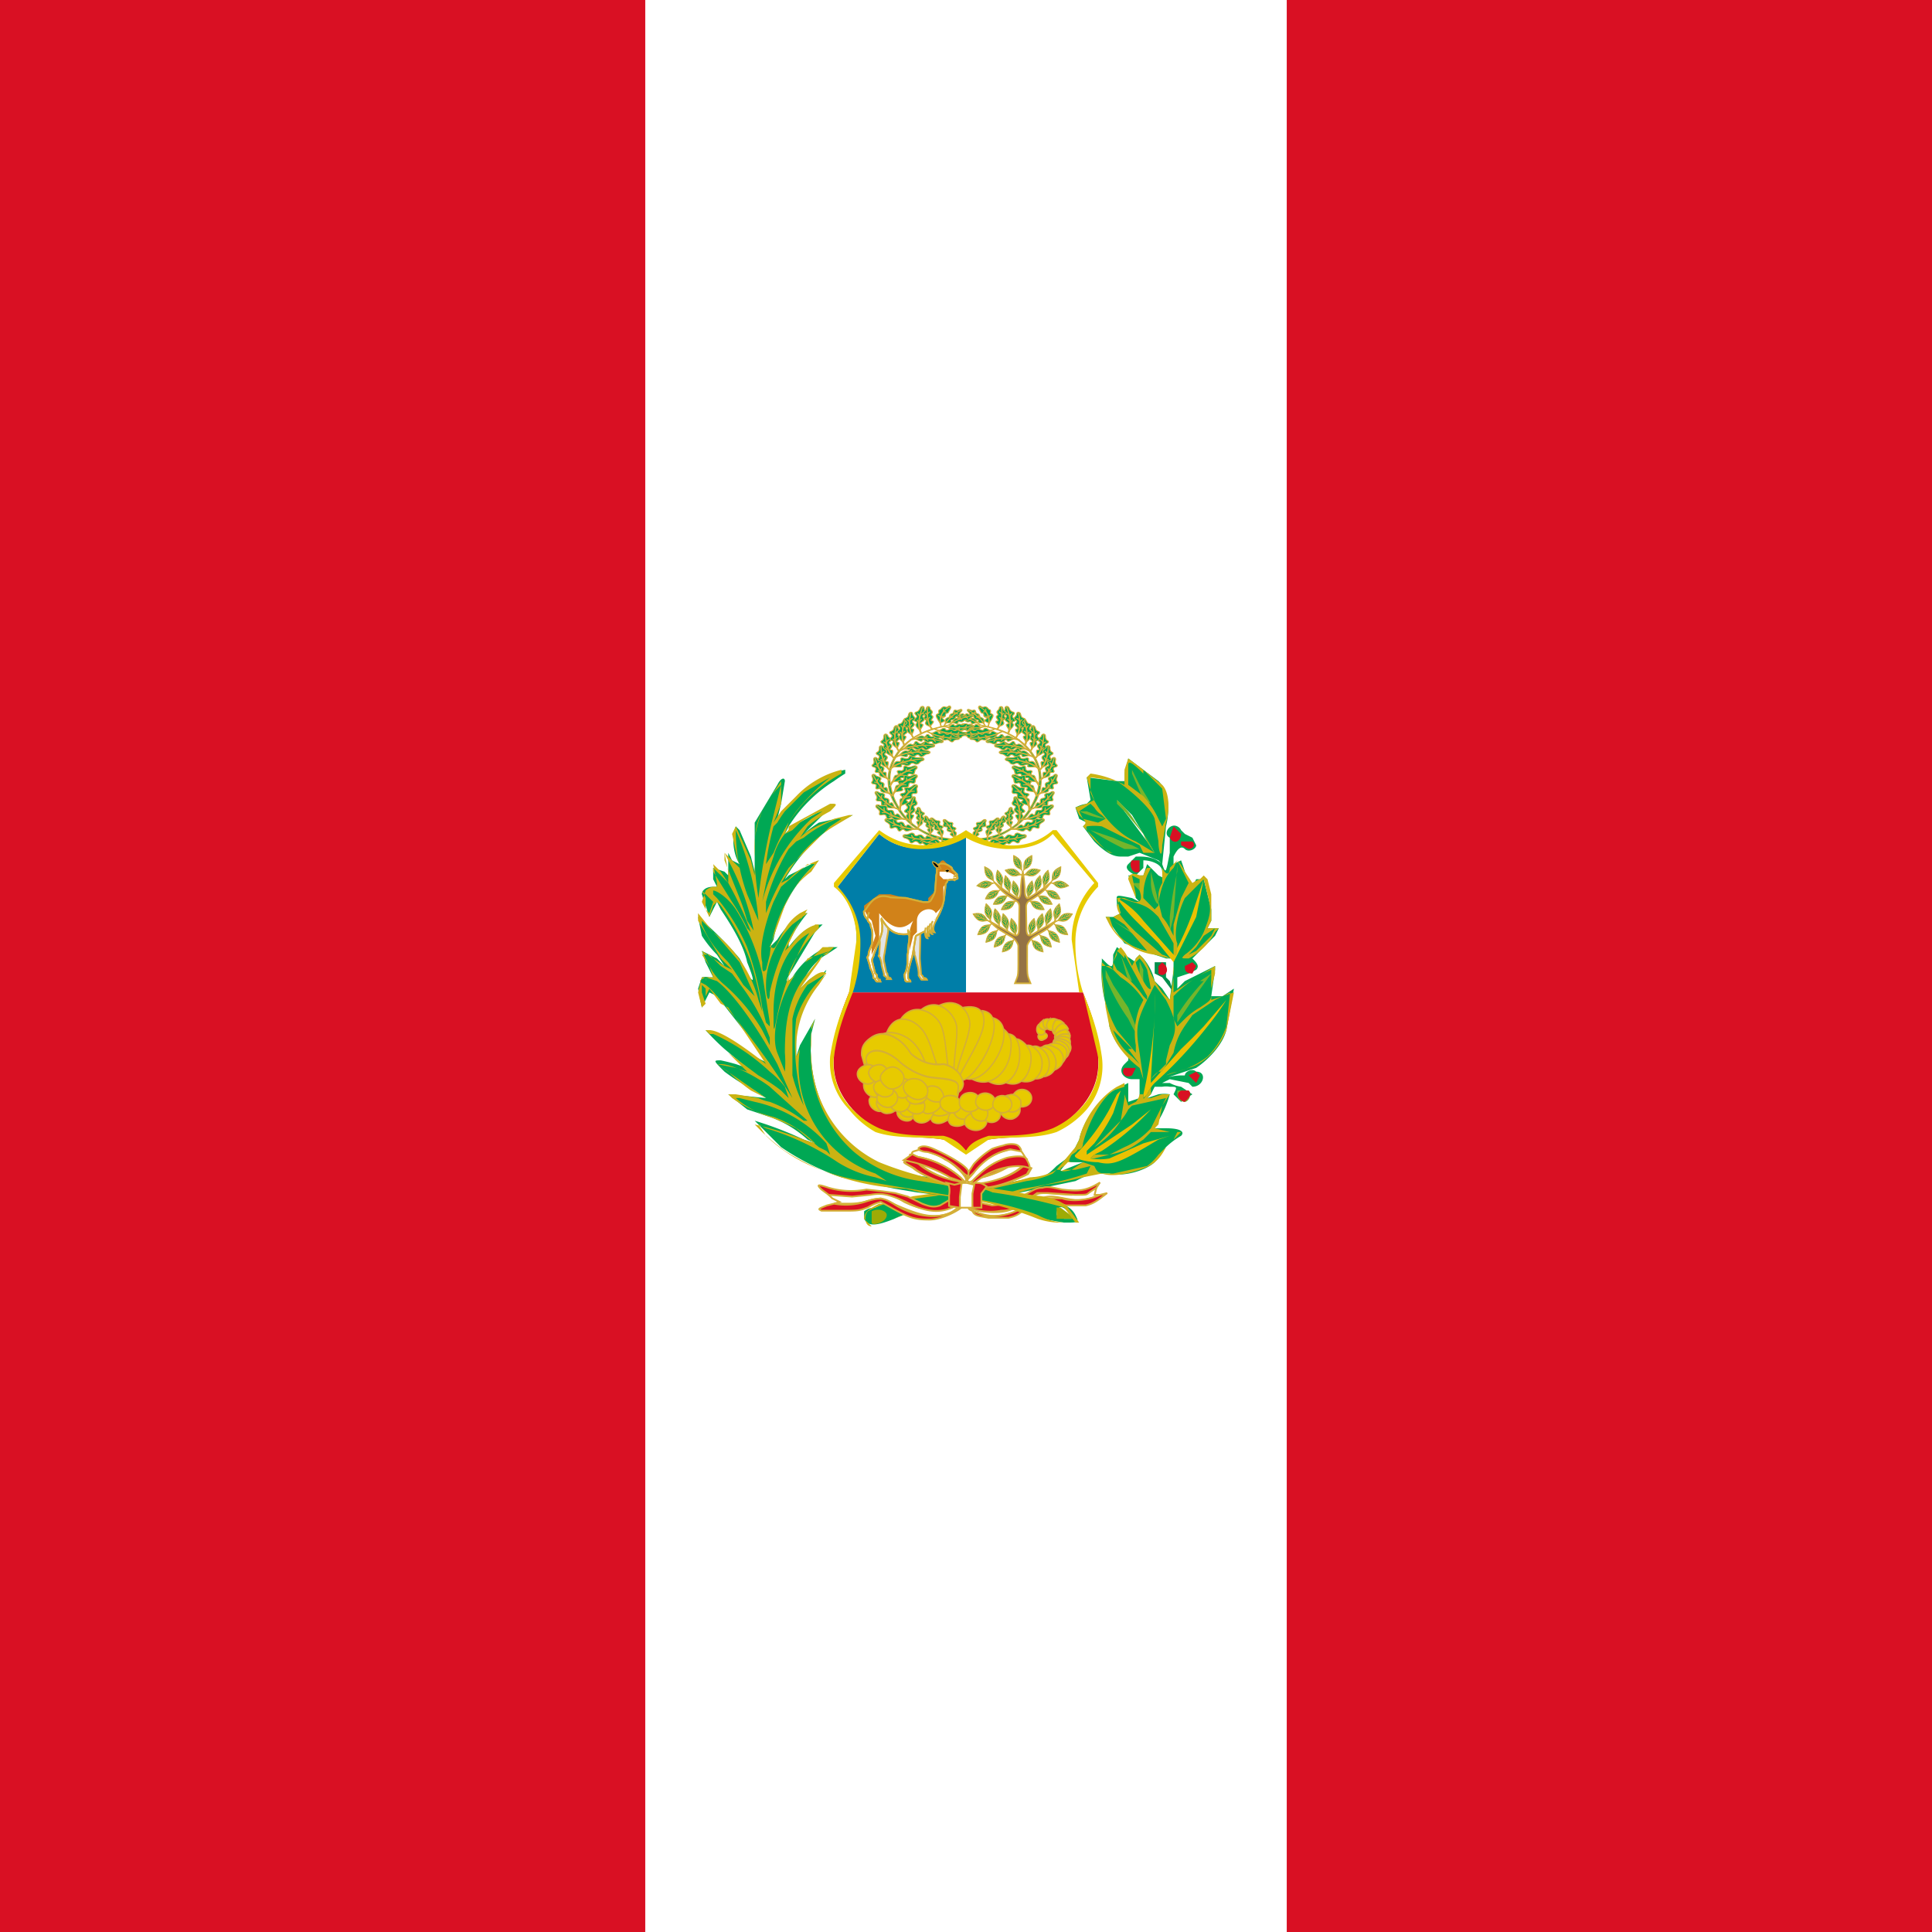 <svg xmlns="http://www.w3.org/2000/svg" xmlns:xlink="http://www.w3.org/1999/xlink" viewBox="0 0 512 512">
    <path fill="#d91023" d="M0 0h512v512H0z"/>
    <path fill="#fff" d="M171 0h170v512H171z"/>
    <g fill="#00a854" stroke="#d4af37" stroke-width="2" transform="translate(196 187) scale(.142)">
        <g id="g" stroke-width="4" transform="matrix(.447 -.207 .258 .358 89 -67)">
            <path d="M480 567c31 33 63 68 79 111 25 70 19 152-22 214a328 328 0 0 1-142 117 225 225 0 0 1-165 3c-20-7-39-18-58-28-8-2-14 8-7 13 63 41 131 42 202 28a273 273 0 0 0 99-50 247 247 0 0 0 55-366 488 488 0 0 0-45-47l4 5z"/>
            <path d="M171 983c-9-1-13 12-6 14 5-1 11-12 6-14zm304-431c-5-5-14-3-18-7-4-5 3-6 0-10-3-3-8-2-12-6-4-5-1-9-4-12-4-4-4 0-9-4s-1-13-6-19c-4-5-3-12 3-11l10 6c5 1 8-3 11 1 4 3 0 9 4 14s6 1 9 5c2 5 0 7 2 12s8 3 11 11c2 7-1 20-1 20z"/>
            <path d="M478 565c-5-26-27-57-52-80 15 12 44 41 54 80h-2z"/>
            <path d="M460 524c-4-3-7-2-10-3l9 1 1 2zm-15-19c-4-1-7 0-11 1 3-1 6-3 10-2l1 1zm4 4c-2-6-2-10-2-14l1 12 1 2zm14 18l-3-14 1 13 2 1zm92 155c-8-3-17 0-24-2-7-3 1-9-4-11-6-2-10 6-18 3-8-2-6-10-12-11-7-1-7 7-14 5-8-2-8-12-16-16-9-3-9-11-2-13 6-1 11 2 18 0s7-9 13-7c7 1 5 10 12 13s11-5 17-2c5 3 0 10 4 14 5 4 8-2 14 4 7 7 12 23 12 23z"/>
            <path d="M564 692c-23-26-59-42-102-50 25 3 76 15 105 50h-4z"/>
            <path d="M524 662c-6-1-11 1-15 2 4-2 8-4 13-4l2 1zm-28-11c-6 1-10 4-14 6l12-7 2 1zm8 1c-6-5-7-9-10-14 2 5 3 9 7 13l3 1zm25 11c-5-5-7-9-9-14a35 35 0 0 0 6 13l3 1zm26 223c7-6 9-15 14-20 6-4 7 6 11 2 4-3 1-12 7-17s11 0 16-4c4-5-3-10 3-15s14 0 21-5 14-2 12 6c-2 6-7 8-10 16s3 11-1 15c-5 5-11-2-17 3s-2 12-7 15-8-5-14-3c-5 1-2 8-11 10a68 68 0 0 1-24-3z"/>
            <path d="M543 887c32-5 64-27 94-60-16 20-53 58-96 63l2-3z"/>
            <path d="M588 871c4-6 4-11 5-15 0 4 0 9-3 14l-2 1zm23-19c3-6 2-11 2-16 1 5 2 9 0 15l-2 1zm-4 6c6-2 10-1 15 0-4-1-8-3-14-2l-2 2zm-23 16c7-2 11-1 16-1-5-1-9-2-14-1l-2 2zm2-84c6-7 7-17 12-22 4-6 7 5 10 0 4-4-1-12 4-18s11-2 15-8c3-5-4-9 0-15 5-6 14-2 20-9 6-6 14-4 13 4-1 6-6 9-7 18-1 8 5 10 1 15-3 5-11 0-16 6-5 5 1 12-4 16s-8-3-14-1c-5 3-1 9-9 12s-25 2-25 2z"/>
            <path d="M575 794c31-11 58-39 82-77-13 22-42 67-83 80l1-3z"/>
            <path d="M616 769c3-6 3-11 3-16 1 4 1 9-1 14l-2 2zm20-23c1-6 0-11-1-16 2 5 3 9 3 14l-2 2zm-3 7c6-3 10-3 15-3-5-1-9-1-14 1l-2 2zm-19 20c5-3 10-3 15-4l-14 1-2 3zm-47-32c-8-5-18-5-24-9-7-5 3-9-2-12-6-3-13 3-20-2-7-4-4-12-10-15s-9 6-16 1-5-15-13-21-6-14 3-14c5 0 10 5 19 5s5-4 11-1 5 12 11 17c7 5 16-5 20 0s-2 10 1 16 9-1 14 8 6 27 6 27z"/>
            <path d="M573 754c-17-34-50-60-94-81 26 11 78 37 98 82l-4-1z"/>
            <path d="M540 711c-7-2-12-2-17-1 5-1 9-2 15-1l2 2zm-26-19c-8-1-12 1-17 3 4-2 8-4 14-5l3 2zm7 3c-4-6-5-11-6-16l3 15 3 1zm24 19c-4-7-5-12-6-17l3 15 3 2zm43 36c4-7 3-17 6-23 4-7 8 3 11-3 3-5-4-11 0-18s11-5 13-11-6-8-2-15c3-7 13-5 18-13 4-7 12-6 12 2 1 5-3 10-3 18 1 8 7 9 5 15-3 6-11 2-15 9-4 6 3 12-1 17s-9-2-14 2c-5 3 1 8-6 13s-24 7-24 7z"/>
            <path d="M578 757c28-18 49-51 64-93-7 25-27 75-65 96v-3z"/>
            <path d="M613 723c2-6 1-11 0-16l2 14-2 2zm15-26c0-7-2-11-4-15 2 4 5 7 5 13l-1 2zm-2 7c5-4 9-5 14-6-4 1-8 1-13 4l-1 2zm-15 24c5-5 10-5 14-7-4 1-8 1-13 4l-1 3zm-54-89c4-9 1-18 4-26 3-7 9 2 11-3 2-6-5-12-3-20s11-6 13-12c1-7-7-8-5-16 3-8 13-7 17-16 4-8 12-9 14 0 1 6-3 11-1 19 1 9 8 9 6 15-2 7-11 4-14 11-3 8 5 13 1 19-3 5-9-1-14 3-4 5 2 9-5 15-7 7-24 11-24 11z"/>
            <path d="M547 647c27-22 45-60 56-106-5 27-19 82-56 110v-4z"/>
            <path d="M580 607c1-7-1-11-2-16l4 14-2 2zm12-29c-1-7-4-11-6-16l7 13-1 3zm-1 8c5-5 9-7 14-9-5 1-9 2-14 6v3zm-13 26c5-5 10-7 14-9l-13 6-1 3z"/>
            <path d="M533 605c5-6-1-18 3-24 3-6 7 3 9-1 3-5 0-11 3-17 4-6 9-2 11-7s-2-5 2-11c3-6 12-4 16-11 4-6 12-5 12 2 0 5-3 7-3 15 0 7 5 9 2 14-2 5-9 2-12 7-4 6 0 8-3 12-4 4-7 2-11 4-5 3-1 12-8 16s-21 1-21 1z"/>
            <path d="M522 611c24-10 49-42 64-78-8 21-28 63-63 81l-1-3z"/>
            <path d="M557 583c2-6 1-10 0-14l2 12-2 2zm14-23c0-6-1-9-3-13l5 11-2 2zm-2 7c5-4 9-4 13-5-4 0-8 0-12 2l-1 3zm-14 20c5-4 9-5 13-6l-12 3-1 2zm-173 425c3-9 1-19 3-27 3-8 9 3 11-3s-5-13-2-21c2-9 10-6 12-13 1-7-7-8-4-17 2-8 12-7 16-16s12-9 13 1c1 6-2 11-1 20s8 9 6 16c-1 7-10 4-13 11-3 8 4 14 1 20s-10-1-14 3c-4 5 2 9-5 16-7 6-23 10-23 10z"/>
            <path d="M375 1016c27-22 41-57 51-106-4 29-15 83-51 110v-4z"/>
            <path d="M404 980c1-8-1-13-2-18 1 5 3 9 3 15l-1 3zm12-31c-1-7-4-12-6-17 3 4 6 8 7 15l-1 2zm-1 8c4-5 9-6 13-8-4 1-8 2-13 5v3zm-13 28c5-5 9-7 14-9-4 1-9 2-13 6l-1 3zm159-153c-7-7-19-10-25-16s7-6 2-11-15-1-22-8c-7-6-1-12-7-16-6-5-12 2-18-5-7-6-1-14-8-22-7-7-2-15 8-12 6 2 10 8 20 11s13-3 19 2-2 11 4 17c6 7 16 3 20 8 4 6-6 9-4 15s10 2 13 11-2 26-2 26z"/>
            <path d="M540 797c-7-4-13-5-19-6 6 0 11 1 18 4l1 2zm-24-25c-8-3-14-3-20-3h18l2 3zm8 5c-3-7-2-12-2-17-1 5-2 9-1 15l3 2zm21 24c-3-7-2-12-2-17-1 5-2 9-1 15l3 2z"/>
            <path d="M562 840c-9-34-36-64-79-96 26 18 74 53 82 98l-3-2z"/>
            <g id="d">
                <path d="M527 891c-3-9-20-13-22-21-3-7 9-5 6-11-2-5-13-4-17-11-3-8 5-13 1-19-3-6-11 0-15-7-3-8 6-15 3-24s4-16 12-11c5 3 6 10 14 15 7 5 13-1 17 5 3 6-7 11-4 19 2 7 13 5 15 12 1 6-9 6-10 13-1 6 8 4 7 14s-7 25-7 25z"/>
                <path d="M520 853c-5-6-13-9-18-11a58 58 0 0 1 18 8v3zm-10-25c0-7 3-12 6-16-3 4-6 8-7 14l1 2zm13 26c0-7-1-9 2-14-3 4-3 6-4 12l1 2z"/>
                <path d="M525 907c7-37-13-79-38-119 16 22 52 74 41 121l-3-2z"/>
                <path d="M505 822c-6-5-11-5-17-7 5 1 11 1 16 4l1 3z"/>
            </g>
            <path d="M494 566c-2-7-12-8-14-14s5-5 4-9c-2-5-6-5-8-11s3-9 1-13c-2-5-5-1-7-7s4-12 2-20c-2-7 2-12 6-9 3 2 3 6 8 10 4 3 8 1 10 5 1 5-4 9-2 15 1 6 5 3 5 9 1 5-2 6-2 11s6 7 6 15c-1 8-9 18-9 18z"/>
            <path d="M492 579c5-26-3-64-17-95 9 17 25 56 18 95h-1z"/>
            <path d="M491 534c-3-4-5-5-8-7l8 5v2zm-6-23c-4-4-7-4-10-5 3 0 6 0 9 2l1 3zm2 5l4-14-5 12 1 2zm6 22c0-6 1-10 3-14-2 4-4 7-4 12l1 2zm17 37c0-7-7-11-7-17-1-6 14-4 14-9-1-4-6-4-6-10s5-8 4-13-4-1-5-7l2-19c0-7 6-13 10-9 2 2 1 6 5 9s8 1 11 5c3 3 2 6 3 12 0 6 4 4 3 9 0 5-4 6-6 11-1 5 6 6 3 14s-31 24-31 24z"/>
            <path d="M499 586c25-22 37-64 18-94a69 69 0 0 1 9 50 92 92 0 0 1-25 44h-2z"/>
            <path d="M522 551a31 31 0 0 0-8-12l9 9-1 3zm4-27c-3-3-6-3-9-4 3 0 6 0 9 2v2zm1 0c2-6 5-9 7-13l-7 11v2zm-4 28c2-6 8-4 13-5-4 0-11-2-13 3v2zm-44 24c-7-5-5-16-10-20s-7 4-11 1-2-9-8-13c-5-4-9 0-13-4-4-3 0-4-5-9-6-4-14-1-21-5-7-5-14-3-12 4 2 4 5 5 8 11 2 6-2 9 2 12 4 4 10 0 15 4s2 6 7 9 7 0 13 2c6 1 4 9 13 11 8 2 22-3 22-3z"/>
            <path d="M493 579c-29-4-64-26-91-53 14 16 48 47 91 55v-2z"/>
            <path d="M447 562c-3-5-4-8-4-12 0 3 0 7 2 11l2 1zm-22-16c-2-5-1-8-1-12l-1 11 2 1zm4 5c-6-2-10-2-15-2h14l1 2zm21 14c-6-2-10-2-15-2h14l1 2zm51 41c-8-4-7-16-13-19-7-3-8 6-13 3-5-2-4-8-11-12-7-3-11 2-16-1s0-5-7-8-16 2-25-2c-8-3-16 0-14 6 2 4 7 5 10 11s-2 9 4 12 11-2 18 1 3 6 9 8 9-1 15-1c7 0 6 9 16 9 11 1 27-7 27-7z"/>
            <path d="M517 606c-34 1-78-14-112-37 18 14 61 40 112 39v-2z"/>
            <path d="M462 597c-5-4-5-7-6-11 0 4 0 7 3 11h3zm-27-11c-3-5-2-9-2-13-1 4-2 7-1 12l2 1zm5 4c-8-1-13 0-19 1 5-1 10-3 17-3l2 2zm26 10c-8-1-13 0-19 1 5-1 10-3 17-3l2 2z"/>
            <path d="M518 630c-9-3-8-15-15-18-7-2-7 6-12 4-6-2-5-8-12-11s-11 3-16 0 0-5-7-8-17 3-25 0c-9-3-17 1-14 7 3 4 8 4 11 10 3 5-1 9 4 12s12-3 19-1c7 3 3 6 9 8 6 1 9-2 15-2 7 0 7 8 17 8s26-9 26-9z"/>
            <path d="M534 629c-34 4-79-9-114-29 19 12 63 35 114 31v-2z"/>
            <path d="M478 624c-4-4-5-7-7-11 1 4 1 7 4 11h3zm-28-10c-3-5-2-9-2-12-1 3-2 7 0 11l2 1zm6 4c-8-1-13 1-18 2l16-4 2 2zm26 8l-18 2c5-1 10-3 16-3l2 1z"/>
            <g id="a">
                <path d="M207 997c7-4 15-3 21-6 5-4-3-7 1-10 5-2 11 3 17 0s3-10 8-13c5-2 8 5 14 2s3-12 10-16c7-5 6-12-1-12-5 0-9 3-16 3-8 0-8-6-14-3-5 2-1 9-7 13-5 4-11-2-15 2s2 8-1 12-7 0-11 6c-5 7-6 22-6 22z"/>
                <path d="M202 1007c15-26 43-46 79-61-21 7-65 27-82 62l3-1z"/>
                <path d="M230 974c6-2 10-1 14 0a31 31 0 0 0-12-2l-2 2zm22-14c6-1 10 1 14 3l-12-5-2 2zm-6 2c4-5 4-9 5-13l-3 12-2 1zm-20 14c4-5 4-9 5-13l-3 12-2 1z"/>
            </g>
            <g id="b">
                <path d="M210 1025c9 3 20 0 27 2 8 3-2 10 4 12s12-6 20-4c9 3 7 12 14 13 7 2 7-8 16-5 8 2 7 14 17 18 9 3 9 12 0 15-6 1-11-3-20 0-9 2-8 9-15 8-7-2-4-12-12-15-8-4-13 5-19 2-6-4 0-11-4-16-5-5-9 3-16-4-7-8-12-27-12-27z"/>
                <path d="M202 1014c24 29 63 47 111 56-28-4-86-17-115-57l4 1z"/>
                <path d="M244 1048c7 0 12-2 17-4-4 3-9 5-15 6l-2-2zm30 12c8-1 12-5 16-8-3 4-7 7-13 9l-3-1zm-8-1c6 5 8 10 10 15-2-5-3-10-7-14l-3-1zm-27-12c5 5 7 10 9 15-1-5-3-10-7-15h-2z"/>
            </g>
            <use width="744" height="1052" transform="translate(44 17)" xlink:href="#a"/>
            <use width="744" height="1052" transform="translate(59 11)" xlink:href="#b"/>
            <g id="e">
                <path d="M354 1034c9 1 18-5 26-5 9 1 1 10 7 10 7 1 10-9 19-9 9 1 9 10 16 9 7 0 6-10 14-10s11 12 21 13 13 9 5 14c-5 3-12 1-20 5s-6 12-13 13c-6 0-7-11-15-12s-11 9-18 8c-6-2-2-11-8-14s-8 5-16 0-18-22-18-22z"/>
                <path d="M342 1026c31 21 74 28 123 23-28 4-87 8-127-22l4-1z"/>
                <path d="M392 1047c7-1 12-5 16-8-4 4-7 7-13 9l-3-1zm33 4c7-4 10-8 14-12l-11 12-3-1zm-8 1c6 3 9 7 13 11-3-4-5-8-10-12l-3 1zm-30-4c6 3 9 7 13 11-3-4-5-8-10-12l-3 1z"/>
            </g>
            <path d="M293 1025c5-5 13-7 17-11s-4-5-1-8 10 0 15-5c5-4 1-8 5-11s8 2 12-2c5-4 1-11 6-16s2-11-5-9c-4 1-7 5-13 6-7 2-9-3-13 0-5 4 1 9-4 13-4 4-10 1-13 5s3 6 2 10c-1 5-7 2-9 8-2 7 1 20 1 20z"/>
            <path d="M292 1030c7-25 26-45 55-66-17 12-50 35-57 68l2-2z"/>
            <path d="M308 1000c5-3 9-3 13-4-4 0-8 0-12 2l-1 2zm16-17c6-2 10-1 14-1l-12-1-2 2zm-5 3c2-5 2-8 2-12v11l-2 1zm-14 16c2-5 1-8 1-12v11l-2 1zm41 15c4-6 12-9 15-14s-6-4-3-8 10-2 14-8c4-5-1-9 3-13 3-4 8 1 12-5 4-5-1-11 3-17 4-7 0-12-7-9-4 2-6 7-13 10-6 3-9-2-13 3-3 4 3 8 0 13-4 6-11 4-13 8-2 5 5 6 4 11 0 4-6 2-7 10-1 7 4 19 4 19z"/>
            <path d="M346 1023c2-27 17-51 43-79-16 15-45 46-45 81l2-2z"/>
            <path d="M356 989c4-4 8-5 12-7-4 1-8 2-12 5v2zm13-21c5-3 9-3 14-4-4 0-8 0-13 2l-1 2zm-4 4c1-5-1-9-1-13l2 11-1 2zm-12 20c1-5 0-9-1-13 1 4 3 7 3 11l-2 2z"/>
            <g id="f">
                <path d="M506 949c8-4 11-13 17-17 7-4 6 7 10 4 6-3 3-12 10-16s11 2 16-2-1-10 6-14 14 3 22-1c7-4 14 1 10 8-3 5-8 7-12 14s1 11-4 15-10-4-17-1c-6 4-4 13-9 15-6 2-7-7-13-6-6 0-3 7-12 8-9 0-24-7-24-7z" transform="translate(9 -8)"/>
                <path d="M494 949c33 0 67-17 102-44-19 17-61 48-105 46l3-2z" transform="translate(9 -8)"/>
                <path d="M541 939c5-4 6-9 8-13-1 4-2 8-6 13h-2zm26-14c3-5 3-10 4-15 0 5 0 9-2 14l-2 1zm-6 5c7-1 11 1 16 2-4-1-8-3-14-3l-2 1zm-24 12c6-1 11 1 15 2l-13-4-2 2z" transform="translate(9 -8)"/>
            </g>
            <path d="M583 716c4-8 1-18 4-25 3-8 8 2 10-4s-5-12-2-20 11-6 12-12c2-7-7-8-4-16 3-7 13-7 17-16 3-8 12-8 13 0 1 6-2 11-1 20 2 8 9 8 7 14-2 7-11 4-14 12-3 7 4 12 1 18-3 5-10-1-14 4-5 4 2 8-5 15-7 6-24 10-24 10z"/>
            <path d="M573 724c27-22 45-60 55-105-4 26-19 81-55 109v-4z"/>
            <path d="M605 685c1-8-1-12-2-17 2 4 4 8 4 14l-2 3zm13-30c-1-7-4-11-6-15 2 3 5 7 7 13l-1 2zm-2 8c5-5 10-7 14-9l-13 6-1 3zm-12 27c5-6 9-7 14-9-5 1-9 2-13 6l-1 2z"/>
            <path d="M572 672c5-8 3-17 7-24 3-6 8 3 10-2 3-5-3-11 0-19 4-7 11-4 13-10 3-6-5-8-2-15 4-7 13-5 18-13 4-8 12-7 13 2 0 5-4 10-4 18 1 8 7 9 5 15-3 6-11 2-15 8-4 7 3 13-1 18-3 5-9-2-13 2-5 3 0 8-7 13s-24 7-24 7z"/>
            <path d="M562 679c28-18 49-51 65-93-8 24-28 74-66 96l1-3z"/>
            <path d="M597 645c2-7 1-11 0-16 1 4 3 9 2 14l-2 2zm15-26c0-7-2-11-4-15 3 3 5 7 6 13l-2 2zm-2 7c5-4 10-5 14-6-4 0-8 1-13 4l-1 2zm-15 24c6-5 10-6 14-7-4 1-8 1-13 4l-1 3zm-28 126c-8-6-18-5-25-9-7-5 4-9-2-12-5-4-12 3-20-2-7-5-3-12-10-15-6-4-9 5-16 1-7-5-4-15-12-21s-7-15 2-14c6 0 10 4 19 5 9 0 5-5 11-1s5 12 12 17c6 5 15-5 20 0 5 4-3 10 1 15 3 6 9 0 14 9 5 8 6 27 6 27z"/>
            <path d="M573 788c-17-33-51-59-94-80 25 10 77 37 97 81l-3-1z"/>
            <path d="M540 746c-7-3-12-2-17-2h15l2 2zm-27-19c-7-1-12 1-17 3 5-2 9-5 15-5l2 2zm8 3c-5-7-5-12-6-17 0 5 0 10 3 15l2 2zm23 18c-4-6-4-11-6-16 1 5 1 9 4 15l2 1zm31 95c5-6 6-16 11-22 4-5 7 5 10 1 4-5-1-12 4-19 5-6 11-2 15-7 3-6-4-9 1-15 4-7 13-3 19-9 6-7 14-4 13 4-1 5-6 9-7 17s5 10 2 15c-4 6-11 0-16 6s0 13-5 17c-4 4-8-4-14-1-5 2 0 8-9 12-8 3-24 1-24 1z"/>
            <path d="M563 848c31-12 59-40 82-78-12 23-42 68-83 81l1-3z"/>
            <path d="M604 822c3-6 3-11 3-16v15l-3 1zm20-22c1-7 0-11-1-16 2 4 3 8 3 14l-2 2zm-3 6c6-3 10-3 15-3-5 0-9-1-14 1l-1 2zm-19 20c5-3 10-3 15-3-5 0-9-1-14 1l-1 2z"/>
            <use width="744" height="1052" transform="rotate(15 310 758)" xlink:href="#c"/>
            <use id="c" width="744" height="1052" transform="rotate(5 93 577)" xlink:href="#d"/>
            <use width="744" height="1052" transform="rotate(-10 275 690)" xlink:href="#e"/>
            <use width="744" height="1052" transform="rotate(10 225 654)" xlink:href="#f"/>
        </g>
        <use width="1" height="1" transform="matrix(-1 0 0 1 840 0)" xlink:href="#g"/>
    </g>
    <g stroke="none" stroke-width="0">
        <path fill="#007ea8" d="M233 221l-11 14a21 21 0 0 1 5 14 43 43 0 0 1-2 14h31v-42c-7 4-16 6-23 0z"/>
        <path fill="#fff" d="M279 221c-7 6-16 4-23 0v42h31l-2-14a21 21 0 0 1 5-14l-11-14z"/>
        <path fill="#d91023" d="M225 263c-2 5-4 10-4 17-1 11 8 17 11 19 6 3 12 2 18 3 3 0 5 2 6 3 1-1 3-3 6-3 6-1 12 0 18-3 3-2 12-8 11-19 0-7-2-12-4-17h-62z"/>
    </g>
    <g stroke="#d4af37" stroke-width="3">
        <g fill="#00a854" stroke-width="6" transform="matrix(.068 0 0 .071 186 262)">
            <g id="j" stroke-width="3">
                <path d="M1075-201s6-21 18-30 25-5 33-9c-5 7-6 21-18 30s-33 9-33 9zm48-37c-8 2-13 0-25 4m18 2c-9 2-14-1-26 3m17 4c-8 3-12-1-23 4m13 3c-8 3-9-2-17 4m9 2c-5 2-7 0-12 5m46-31c-4 8-3 13-10 23m3-17c-5 7-3 14-11 23m2-16c-5 7-3 11-11 20m1-13c-5 7-1 9-9 15m1-9c-3 4-2 7-8 10"/>
                <path d="M1131-244l-24 18-32 24 32-23 24-18m-23-74s17 13 21 28c4 14-4 25-4 34-5-8-17-13-21-28s4-34 4-34zm16 59c1-9 5-13 5-25m-8 15c1-8 7-12 7-24m-10 13c1-8 6-10 5-22m-8 11c1-8 6-8 3-18m-5 8c0-5 3-7 0-13m11 55c-5-7-11-8-17-19m14 10c-5-7-12-8-17-19m14 7c-4-7-9-6-15-17m12 6c-4-7-8-4-11-14m9 4c-3-4-6-4-7-11"/>
                <path d="M1127-249l-8-29-11-39 10 39a5074 5074 0 0 0 8 29"/>
                <g id="h">
                    <path d="M1206-262s17 13 21 28c4 14-4 25-4 34-4-8-17-13-21-28-4-14 4-34 4-34zm16 59c1-9 6-13 6-25m-8 16c1-9 6-13 6-25m-9 14c0-9 5-11 4-23m-7 11c0-8 5-8 2-17m-5 8c1-6 3-7 0-14m11 55c-5-7-11-8-17-19m15 10c-5-7-12-8-18-19m15 7c-5-7-10-6-15-17m12 6c-5-7-9-4-11-14m8 5c-3-5-6-5-6-12"/>
                    <path d="M1225-194l-8-29-10-38 10 38a5155 5155 0 0 0 7 29m-53 57s2-21 13-31c11-11 24-9 32-14-5 8-3 21-14 32-10 10-31 13-31 13zm43-43c-8 4-14 2-25 8m18-1c-8 4-14 1-25 7m17 1c-8 4-12 1-22 7m14 1c-8 4-10 0-17 7m9 0c-5 3-7 2-11 7m42-37c-4 8-2 14-8 24m1-17c-4 8-1 14-7 25m-1-17c-4 8-1 12-8 22m-1-14c-3 8 1 10-6 17m-1-10c-2 5-1 8-6 12"/>
                    <path d="M1220-187l-21 22-28 28 28-28a5074 5074 0 0 0 21-21"/>
                </g>
                <path d="M1057-279s21-5 34 1c14 6 18 19 25 25-9-2-21 5-35-1s-24-25-24-25zm56 24c-6-6-7-11-16-19m7 16c-6-6-6-13-16-21m6 16c-7-5-5-11-15-17m4 13c-6-6-3-10-12-13m3 9c-4-4-4-7-11-8m50 24c-9 0-13 4-25 2m16-5c-9-1-13 4-25 2m15-7c-9-1-11 4-23 1m12-5c-8-1-9 3-18-1m9-4c-6 0-8 2-13-2"/>
                <path d="M1122-251l-28-12-37-15 37 16a5136 5136 0 0 0 27 12m-49-134s15-15 30-17c15-3 25 6 33 7-8 4-14 15-29 18-15 2-34-8-34-8zm60-9c-8-2-12-7-24-9m15 10c-9-2-12-8-24-9m12 11c-8-1-9-7-21-7m10 9c-8-2-8-6-17-5m7 6c-5-1-7-3-13-1m55-5c-7 4-9 10-20 15m11-14c-8 5-9 11-20 16m8-14c-7 4-7 9-18 13m7-11c-7 3-5 8-15 9m5-8c-5 3-5 6-12 5"/>
                <path d="M1142-395l-30 5-39 6 39-6 30-4m-40-61s20 7 28 20c8 12 4 25 7 33-6-5-20-7-28-19-8-13-7-34-7-34zm33 51c-1-9 2-14-2-25m-3 17c-1-9 2-14-2-26m-4 16c-2-8 2-11-3-23m-3 14c-3-8 2-10-4-18m-2 9c-1-5 0-8-4-12m27 48c-7-5-12-5-22-12m17 4c-7-5-14-4-22-12m16 2c-7-5-11-3-20-11m14 2c-7-6-10-2-15-10m9 1c-4-3-7-2-10-9"/>
                <path d="M1141-396l-17-26-22-33 22 34a5080 5080 0 0 0 16 25"/>
                <g id="i">
                    <path d="M1214-402s16 13 20 28c4 14-4 25-4 34-4-8-16-13-20-28s4-34 4-34zm15 59c1-9 6-13 6-25m-8 16c1-9 6-13 6-25m-9 14c0-9 5-11 5-23m-8 11c0-8 5-8 3-17m-6 8c1-6 3-7 0-14m11 55c-5-7-10-8-17-19m15 10c-5-7-12-8-18-19m15 8c-4-8-10-7-15-18m12 6c-4-7-9-4-11-14m8 5c-3-5-6-5-6-12"/>
                    <path d="M1232-334l-8-29-10-39 10 39a5074 5074 0 0 0 7 29m-64 39s8-20 21-27 26-3 34-5c-6 6-8 20-21 27-13 8-34 5-34 5zm53-30c-9 1-14-2-26 1m17 3c-8 2-14-3-25 1m15 5c-8 2-11-2-22 2m13 4c-9 2-10-3-18 2m9 3c-6 1-8-1-13 4m50-25c-6 6-5 12-14 21m5-17c-5 7-4 14-13 22m3-16c-5 6-3 11-12 19m3-13c-6 6-3 9-11 14m2-9c-4 4-3 7-10 9"/>
                    <path d="M1228-330l-26 15-35 20 35-20a5074 5074 0 0 0 26-15"/>
                </g>
                <path d="M1182-442s20-8 34-4c15 4 20 16 28 21-9 0-20 7-34 4-15-4-28-21-28-21zm59 16c-7-5-8-11-19-17m10 14c-7-5-8-12-19-18m8 15c-7-4-7-10-17-15m6 12c-7-4-5-8-15-11m5 9c-5-3-5-6-12-7m53 18c-9 1-13 5-25 5m16-8c-9 1-13 7-25 6m14-9c-9 1-11 6-23 5m12-8c-9 1-9 5-18 3m8-5c-6 0-7 3-13-1"/>
                <path d="M1250-424l-29-8-38-10 38 11a5074 5074 0 0 0 29 8m-35-74s20 8 27 21 3 26 5 34c-6-6-20-8-27-21-8-13-5-34-5-34zm30 53c-1-9 2-14-1-26m-3 17c-2-8 3-14-1-25m-5 15c-2-8 2-11-1-22m-5 12c-2-8 3-9-2-17m-3 9c-1-6 1-8-4-13m25 50c-6-6-12-5-21-14m17 5c-7-5-14-4-22-13m16 3c-6-5-11-3-19-12m13 2c-6-5-9-2-14-11m9 2c-4-3-7-2-9-9"/>
                <path d="M1250-436l-15-27-20-34 20 35a5041 5041 0 0 0 15 26"/>
                <use width="744" height="1052" transform="translate(-32 -18)" xlink:href="#h"/>
                <path d="M1142-298s17 13 21 28c4 14-4 25-4 34-4-8-17-13-21-28-4-14 4-34 4-34zm16 59c1-9 6-13 6-25m-8 16c1-9 6-13 6-25m-9 14c0-9 5-11 4-23m-7 11c0-8 5-8 2-17m-5 8c1-6 3-7 0-14m11 55c-5-7-11-8-17-19m15 10c-5-7-12-8-18-19m15 8c-5-7-10-7-15-17m12 6c-5-8-9-5-11-15m8 5c-3-5-6-5-6-12"/>
                <path d="M1161-230l-8-29-10-39 10 39a5155 5155 0 0 0 7 29m-53 57s2-21 13-31c11-11 24-10 32-14-5 8-3 21-14 32-10 10-31 13-31 13zm43-43c-8 4-14 2-25 8m18-1c-8 3-14 1-25 7m17 1c-8 4-12 1-22 7m14 1c-8 4-10 0-17 7m9 0c-5 3-7 1-11 7m42-37c-4 8-2 14-8 24m1-17c-4 8-1 14-7 25m-1-17c-4 8-1 12-8 22m-1-14c-3 8 1 10-6 17m-1-10c-2 5-1 8-6 12"/>
                <path d="M1156-223l-21 22-28 28 28-28a5074 5074 0 0 0 21-21"/>
                <use width="744" height="1052" transform="translate(-62 -40)" xlink:href="#i"/>
                <use width="744" height="1052" transform="translate(-31 -20)" xlink:href="#i"/>
            </g>
            <use width="744" height="1052" transform="matrix(-1 0 0 1 2501 0)" xlink:href="#j"/>
            <path fill="#947245" d="M1251-437c-9 41-9 79-9 79-1 14-7 24-14 20-55-32-60-37-89-60 24 27 31 39 87 71 10 6 12 16 11 29l-1 62c-1 9 5 50-23 34-65-37-64-34-95-52 38 33 24 24 91 62 12 7 24 25 24 33 0 124 2 101-13 139h61c-15-38-13-15-13-139 0-8 13-26 24-33 67-38 52-29 90-62l-94 52c-28 16-22-25-23-34l-1-62c-1-13 1-23 11-29 56-32 63-44 87-71-29 22-34 28-89 60-6 4-13-6-14-20 0 0 0-37-8-79z"/>
        </g>
        <path fill="#e3e4e5" stroke-linecap="square" d="M264 425c0 1 2 12 1 15l-2 11-4 25a37 37 0 0 0-1 12l4 19 2 3v2l2 4 1 1h2l1 2h-7c1-2-2-4-2-4l-3-2v-3l-3-11-1-4c0-5-1-7-3-13-1-1-2-1-2-3l1-1v-1l1-16a2 2 0 0 0 0-1c1-8-4-17-7-25l-1-4c-3-1-5-6-6-10a23 23 0 0 1-1-11 5 5 0 0 1 1-3m63 37a8 8 0 0 1 3-1l1 2 4 21 2 8v4l1 2 1 4 2 8a75 75 0 0 1 3 16v5l4 6c0 1 0 0 0 0l1 1h2a6 6 0 0 0 1 0h6a5 5 0 0 0-5-3c-1-1-2-1-2-3l-3-3v-2l-2-24v-4l1-39 4-4" transform="matrix(.156 0 0 .157 194 178)"/>
        <path fill="#fff" stroke-linecap="square" d="M357 324a7 7 0 0 0-6 2 22 22 0 0 0-3 11v2a83 83 0 0 0-1 5l-2 26c-1 6-6 14-8 17a10 10 0 0 1-5 2h-7l-30-7-26-1s-10-4-19-1-14 8-22 20l-4 5a17 17 0 0 0 6 13c1 1 0 0 0 0l1 3a44 44 0 0 1 4 5l1 5c4 8 2 17 2 26a2 2 0 0 1 0 1c-1 6-6 13-6 19v1l-1 2c0 1-2 2-1 3l4 13 1 5c2 2 5 12 5 12v3c0 2 3 2 3 2a6 6 0 0 0 3 5h6l-1-3h-2l-1-1-2-4v-3l-3-3-5-20c-1-5 3-8 3-12l5-13c3-8 9-22 9-28v-4c1-4-2-14-1-15 12 21 24 28 44 26a9 9 0 0 1 3 0v2c1 3-1 15-2 21v8l-1 4v14a61 61 0 0 1-3 15l-1 2-1 2v3l1 6v1l1 1 1 1h7c0-2-2-3-3-4l-1-2v-4-1-3a174 174 0 0 1 7-27l1-5 5-30a4 4 0 0 1 2-2l18-9c6-4 10-12 15-18l3-5a93 93 0 0 0 10-28l3-27c1-2 3-3 3-6v0h1l4-1h5l2 1 1-1 1-1h1l1-1h1v-2l-1-1h0v-2a4 4 0 0 0 0-2 2 2 0 0 0-1-1l-1-1-6-6v-1c-1-3-2-3-5-5a26 26 0 0 0-10-4h-2a7 7 0 0 0 0 0z" transform="matrix(.156 0 0 .157 194 178)"/>
        <path fill="#d18219" d="M250 228a1 1 0 0 0-1 1 4 4 0 0 0-1 1v6l-2 2v1h-1l-5-1-4-1h-3l-4 3v1l1 2v-1a5 5 0 0 0 0 1l1 1 1 4-1 3v2l2-4v-7c3 4 6 5 9 2a13 13 0 0 0-1 3v7-2l1-4 1-1v-3c0-3 4-4 5-2l1-1a6 6 0 0 0 1-2 10 10 0 0 0 0-1 12 12 0 0 0 0-1v-2a12 12 0 0 1 1-1v-1h-1l-1-1v-1h2a6 6 0 0 1 2 1 1 1 0 0 0 0-1l-1-1-1-1a4 4 0 0 0-1-1z" stroke="none"/>
        <path fill="none" stroke-linecap="square" d="M357 324a7 7 0 0 0-6 2 22 22 0 0 0-3 11v2a83 83 0 0 0-1 5l-2 26c-1 6-6 14-8 17a10 10 0 0 1-5 2h-7l-30-7-26-1s-10-4-19-1-14 8-22 20l-4 5a17 17 0 0 0 6 13c1 1 0 0 0 0l1 3a44 44 0 0 1 4 5l1 5c4 8 2 17 2 26a2 2 0 0 1 0 1c-1 6-6 13-6 19v1l-1 2c0 1-2 2-1 3l4 13 1 5c2 2 5 12 5 12v3c0 2 3 2 3 2a6 6 0 0 0 3 5h6l-1-3h-2l-1-1-2-4v-3l-3-3-5-20c-1-5 3-8 3-12l5-13c3-8 9-22 9-28v-4c1-4-2-14-1-15 12 21 24 28 44 26a9 9 0 0 1 3 0v2c1 3-1 15-2 21v8l-1 4v14a61 61 0 0 1-3 15l-1 2-1 2v3l1 6v1l1 1 1 1h7c0-2-2-3-3-4l-1-2v-4-1-3a174 174 0 0 1 7-27l1-5 5-30a4 4 0 0 1 2-2l18-9c6-4 10-12 15-18l3-5a93 93 0 0 0 10-28l3-27c1-2 3-3 3-6v0h1l4-1h5l2 1 1-1 1-1h1l1-1h1v-2l-1-1h0v-2a4 4 0 0 0 0-2 2 2 0 0 0-1-1l-1-1-6-6v-1c-1-3-2-3-5-5a26 26 0 0 0-10-4h-2a7 7 0 0 0 0 0z" transform="matrix(.156 0 0 .157 194 178)"/>
        <path fill="#d39044" stroke-linecap="square" d="M382 344v1-1 0z" transform="matrix(.156 0 0 .157 194 178)"/>
        <path fill="#fff" fill-rule="evenodd" d="M335 433c-2 8-7 10-3 17 0 0-2 0-3-3a17 17 0 0 1-1-6 47 47 0 0 1 1-9" transform="matrix(.156 0 0 .157 194 178)"/>
        <path fill="#fff" fill-rule="evenodd" d="M339 429c-2 9-7 10-4 17 0 1-2 1-3-2a19 19 0 0 1 0-6v-6a31 31 0 0 1 2-3" transform="matrix(.156 0 0 .157 194 178)"/>
        <path fill="#fff" fill-rule="evenodd" d="M346 418l-7 15c-1 4-2 6 1 10 0 0-2 0-4-4a13 13 0 0 1-1-7 31 31 0 0 1 1-4 30 30 0 0 1 1-3" transform="matrix(.156 0 0 .157 194 178)"/>
        <path fill="#fff" fill-rule="evenodd" d="M349 415l-4 8a29 29 0 0 0-3 10c0 2 0 4 2 7h-2a6 6 0 0 1-2-3 15 15 0 0 1-1-6v-6l2-4" transform="matrix(.156 0 0 .157 194 178)"/>
        <path fill="#d18219" fill-rule="evenodd" stroke-width="1" d="M353 335c0-1-11-4-13-14 2-3 14 5 15 13" transform="matrix(.156 0 0 .157 194 178)"/>
        <path fill-rule="evenodd" stroke-width="1" d="M340 321s7 0 12 10c-2-1-6 2-12-10M369 336v-1c-5-3-5 1-9 1l3 1c2 2 4 2 6-1" transform="matrix(.156 0 0 .157 194 178)"/>
        <path fill="none" stroke-linecap="square" d="M381 350l-4-1" transform="matrix(.156 0 0 .157 194 178)"/>
        <path fill-rule="evenodd" stroke-linecap="square" d="M382 346l-4-1s3-3 3 0" transform="matrix(.156 0 0 .157 194 178)"/>
        <path fill="#fff" fill-rule="evenodd" d="M303 437a34 34 0 0 0-1 2c-1 2-2 4 0 8l-2-3-1-6v-3" transform="matrix(.156 0 0 .157 194 178)"/>
        <path fill="none" d="M231 419s-2-6 2-13" transform="matrix(.156 0 0 .157 194 178)"/>
        <g fill="#e7ca00" stroke-width="2">
            <path d="M401 880c-2-2-4-7-3-9-3-3-10 2-6 8 3 7 8 6 9 1zm19 6c1-4 0-10-6-11-7-1-8 4-7 10 4-3 11-2 14 1z" transform="matrix(.015 -.195 .176 .017 116 337)"/>
            <path d="M407 882c1-5 6-6 11-6-3-3-6-8-10-5-4 2-6 6-1 11z" transform="matrix(.015 -.195 .176 .017 116 337)"/>
            <path d="M405 879c0-3 2-8 6-10-4-3-12-2-13 4 0 6 3 8 7 6zm-16 40c5 1 12-1 10-13s-10-14-11-12c5 2 4 18 1 25z" transform="matrix(.015 -.195 .176 .017 116 337)"/>
            <path d="M397 918c5 1 14-2 10-14-4-11-13-10-13-7 5 2 6 13 3 21z" transform="matrix(.015 -.195 .176 .017 116 337)"/>
            <path d="M377 918c4 4 14 5 17-7 3-11 0-14-4-16 2 6-5 22-13 23zm25-1c3-2 11-5 6-16-4-9-10-5-12-3 4 1 8 11 6 19z" transform="matrix(.015 -.195 .176 .017 116 337)"/>
            <path d="M409 915c3-2 11-7 5-18s-14-4-14-1c3 1 9 10 9 19z" transform="matrix(.015 -.195 .176 .017 116 337)"/>
            <path d="M417 907c2-3 7-10-1-17a7 7 0 0 0-12 5c3-1 11 5 13 12z" transform="matrix(.015 -.195 .176 .017 116 337)"/>
            <path d="M421 896c1-3 2-12-7-14s-9 8-8 10c2-2 11-1 15 4zm-50 19c3 4 13 7 19-4 5-11 2-15-1-17 1 6-9 21-18 21z" transform="matrix(.015 -.195 .176 .017 116 337)"/>
            <path d="M361 907c3 6 19 14 25 2s1-22-4-26c3 11-12 29-21 24z" transform="matrix(.015 -.195 .176 .017 116 337)"/>
            <path d="M352 898c8 18 24 15 30 2 5-12 4-19-2-24-4 15-12 23-28 22z" transform="matrix(.015 -.195 .176 .017 116 337)"/>
            <path d="M342 884c6 22 27 19 36 7 6-9 4-15 1-19-7 8-19 15-37 12z" transform="matrix(.015 -.195 .176 .017 116 337)"/>
            <path d="M338 871c1 22 26 24 37 12 8-9 8-16 6-20-9 9-26 19-43 8z" transform="matrix(.015 -.195 .176 .017 116 337)"/>
            <path d="M333 850c-4 29 29 38 43 21 8-9 7-15 5-19-14 10-39 11-48-2z" transform="matrix(.015 -.195 .176 .017 116 337)"/>
            <path d="M330 824c-10 30 19 41 38 38 14-2 23-20 21-24-19 13-56 2-60-14z" transform="matrix(.015 -.195 .176 .017 116 337)"/>
            <path d="M329 800c-13 30 15 47 39 45 15-1 27-7 27-19-23 8-58-6-66-26z" transform="matrix(.015 -.195 .176 .017 116 337)"/>
            <path d="M330 775c-13 31 15 56 43 56 15 1 22-3 28-13-21 4-65-28-71-43z" transform="matrix(.015 -.195 .176 .017 116 337)"/>
            <path d="M330 765c-12 36 80 81 85 34-22 12-82-21-85-34z" transform="matrix(.015 -.195 .176 .017 116 337)"/>
            <path d="M328 756c-16 19 93 78 95 28-10 5-30 1-49-8-20-9-33-23-46-20z" transform="matrix(.015 -.195 .176 .017 116 337)"/>
            <path d="M311 751c20 1 61 31 89 36 18 3 33-4 24-35-28 29-83-18-111-7-3-2 0 8-2 6z" transform="matrix(.015 -.195 .176 .017 116 337)"/>
            <path d="M315 756c19-12 58 10 86 11 17 0 38-19 24-47-22 37-83 7-108 27-2 4-1 10-2 8z" transform="matrix(.015 -.195 .176 .017 116 337)"/>
            <path d="M307 757c20-15 62-6 88-9 18-1 44-32 20-57-15 54-64 27-107 58-2 6 0 9-1 8z" transform="matrix(.015 -.195 .176 .017 116 337)"/>
            <path d="M314 752c17-16 58-15 82-27 17-8 33-44 5-62-3 57-56 40-88 82-1 6 3 8 1 7z" transform="matrix(.015 -.195 .176 .017 116 337)"/>
            <path d="M316 745c13-23 50-28 71-46 18-17 23-47-8-56-2 59-43 46-60 82-4 8-2 20-3 19z" transform="matrix(.015 -.195 .176 .017 116 337)"/>
            <path d="M326 722c12-20 22-13 42-34 17-18 22-60-8-61 5 51-15 52-29 79 0 7-4 16-6 16z" transform="matrix(.015 -.195 .176 .017 116 337)"/>
            <g stroke-width="3">
                <path fill-rule="evenodd" d="M310 603l-10 5-50 154 18 40 17 3 21-2 31-138 8-57-21-12-14 7z" transform="matrix(.01 -.16 .122 .016 153 322)"/>
                <path d="M309 598l2 6c9-7 20-1 23 15s-3 39-14 57a167 167 0 0 0-17 56c-2 19 2 42-2 63-3 10-8 9-18 8 4 7 9 11 16 11 14-4 25-17 28-45a106 106 0 0 1 10-72 86 86 0 0 0 26-50 54 54 0 0 0-9-39c-12-18-21-18-30-17l-15 7z" transform="matrix(.01 -.16 .122 .016 153 322)"/>
            </g>
            <path fill-rule="evenodd" stroke-width="1" d="M-326 630c0-3 2-6 5-6s4 3 4 6h-9z" transform="matrix(.808 .273 .341 -.786 295 875)"/>
            <path d="M296 723c-4 7-12 11-17 8-6-4-7-12-3-19 4-8 11-11 17-8 5 3 6 12 3 19zm-19-82c-3-3-7-6-11-5a12 12 0 0 0-6 4l-1-1c-1-8 5-17 12-18 3-1 5 0 8 3a15 15 0 0 0-1 8 15 15 0 0 0 1 4 18 18 0 0 0-2 5z" transform="matrix(.015 -.195 .176 .011 117 338)"/>
            <path d="M300 632c-3-3-6-5-11-5-4 1-8 4-10 8a19 19 0 0 1-1-4c-2-9 6-19 13-20a10 10 0 0 1 6 0 16 16 0 0 0 0 4 18 18 0 0 0 5 11 19 19 0 0 0-2 6zm-42 45v1a15 15 0 0 1-9-5 13 13 0 0 0 9 4zm7-13a17 17 0 0 1-8-13c-2-8 5-18 13-19a9 9 0 0 1 2 0 18 18 0 0 0-3 13c0 3 1 5 3 7a21 21 0 0 0-7 12z" transform="matrix(.015 -.195 .176 .011 117 338)"/>
            <path d="M258 689c-2 1-4 1-5-1-5-2-6-10-3-17 3-6 9-9 13-6a9 9 0 0 1 4 5 8 8 0 0 0-6 1c-4 2-7 8-5 14a11 11 0 0 0 2 4z" transform="matrix(.015 -.195 .176 .011 117 338)"/>
            <path d="M262 694c-3-1-5-3-7-7-3-7-1-16 5-19a10 10 0 0 1 9-1 18 18 0 0 0 1 9 13 13 0 0 0 6 7 10 10 0 0 0-8 1 14 14 0 0 0-6 10zm-5 49c-7-4-11-14-9-21 1-6 6-8 12-6a26 26 0 0 0-1 18 19 19 0 0 0 8 12c-3 0-6 0-10-3z" transform="matrix(.015 -.195 .176 .011 117 338)"/>
            <path d="M252 770a12 12 0 0 1-1-1c-6-6-7-17-4-23 4-6 11-6 17-1-3 7-2 16 1 22a12 12 0 0 0-10 1 14 14 0 0 0-3 2z" transform="matrix(.015 -.195 .176 .011 117 338)"/>
            <path d="M268 784c-5-1-11-7-12-15-2-9 1-17 7-19h0c3 5 7 8 12 8v0c-7 5-10 16-7 25v1zm-3-66c-6 2-14-3-17-11s0-16 6-19h5c2 5 5 9 8 11a26 26 0 0 0 1 17 11 11 0 0 1-3 2z" transform="matrix(.015 -.195 .176 .011 117 338)"/>
            <path d="M270 728c-7-5-11-14-10-21 2-7 9-10 16-5a22 22 0 0 1 5 5 25 25 0 0 0-3 23c-2 1-5 0-8-2z" transform="matrix(.015 -.195 .176 .011 117 338)"/>
            <path d="M285 751c-4 7-12 10-17 6s-7-14-3-21c3-8 11-11 16-7s7 14 4 22zm-10-48a12 12 0 0 1-11 1c-6-4-7-13-3-21a18 18 0 0 1 13-9 10 10 0 0 0 8 2l1 1c-8 3-12 13-10 22a16 16 0 0 0 2 4z" transform="matrix(.015 -.195 .176 .011 117 338)"/>
            <path d="M284 666c1 8-4 15-10 16-7 1-13-5-14-13a18 18 0 0 1 6-15c3 5 7 7 11 7l5-2a23 23 0 0 1 2 7z" transform="matrix(.015 -.195 .176 .011 117 338)"/>
            <path d="M287 706c-6 3-12-2-14-10-3-8 0-17 6-20a8 8 0 0 1 5-1 26 26 0 0 0-1 4c-4 9-2 20 3 24l3 1a10 10 0 0 1-2 2z" transform="matrix(.015 -.195 .176 .011 117 338)"/>
            <path d="M305 668a14 14 0 0 1-1 8c-6-3-13 0-16 7a15 15 0 0 1-9-12c-1-7 5-16 12-17v1c1 7 7 13 13 12v1z" transform="matrix(.015 -.195 .176 .011 117 338)"/>
            <path d="M304 697c-5 9-13 13-20 9-6-4-8-15-3-24 4-10 13-14 19-10 6 5 8 15 4 25zm-15-42a15 15 0 0 1-6 7c-6 3-14 0-17-8-3-7 1-18 7-21a9 9 0 0 1 8 0h0c-1 10 2 19 8 22zm32-41a14 14 0 0 1-1 8c-3-3-6-5-10-5-4 1-8 5-10 10a16 16 0 0 1-5-9c-1-8 5-17 12-18s12 6 14 14z" transform="matrix(.015 -.195 .176 .011 117 338)"/>
            <path d="M322 631c1 6-3 12-8 14-3-3-6-5-10-5a10 10 0 0 0-3 1 15 15 0 0 1-3-7c-1-7 5-16 12-17 6-1 11 6 12 14z" transform="matrix(.015 -.195 .176 .011 117 338)"/>
            <path d="M293 654a9 9 0 0 1-9 1c-5-4-7-13-3-20 3-8 10-11 15-8a12 12 0 0 1 5 9c-5 4-9 12-8 18h0zm-37 145c-5 2-12-3-14-11s1-18 7-21c5-3 12 1 15 8-7 5-10 15-8 24z" transform="matrix(.015 -.195 .176 .011 117 338)"/>
            <path d="M271 804c-7 3-14-1-16-9s1-16 7-19 12 0 15 5a22 22 0 0 0-6 23z" transform="matrix(.015 -.195 .176 .011 117 338)"/>
            <path d="M268 818c-6 3-12-1-14-8a16 16 0 0 1 2-13c4 3 9 4 13 2a15 15 0 0 0 3-2 14 14 0 0 1 2 4l1 7a21 21 0 0 0-5 8l-2 2zm8 29c-6 3-13-1-16-9-2-7 1-16 8-19h1a27 27 0 0 0 1 9c2 7 7 12 12 13a13 13 0 0 1-6 6z" transform="matrix(.015 -.195 .176 .011 117 338)"/>
            <path d="M285 848c-6 3-13-1-15-8a18 18 0 0 1 0-10c4 4 9 5 14 2a16 16 0 0 0 7-6 17 17 0 0 1 1 4c3 7-1 16-7 18z" transform="matrix(.015 -.195 .176 .011 117 338)"/>
            <path d="M293 863c-6 3-13-1-15-8a18 18 0 0 1-1-6l8-1a18 18 0 0 0 8-12c3 2 6 5 7 9 2 7-1 15-7 18zm-20-77c-3-2-5-5-6-9-3-8 1-17 7-20 7-3 15 1 17 9 2 6 1 13-3 17a11 11 0 0 0-11 0l-4 3zm47-134c1 6-6 17-12 18-7 1-11-2-14-6-3-5-5-10-3-16 2-5 6-10 10-12 5-2 8-1 11 2 4 3 7 7 8 13z" transform="matrix(.015 -.195 .176 .011 117 338)"/>
            <path d="M285 809c-6 2-13-1-15-9-2-7 1-16 7-19 6-2 13 1 15 9 2 7-1 16-7 19z" transform="matrix(.015 -.195 .176 .011 117 338)"/>
            <path d="M283 834c-6 3-13-1-15-8s1-16 7-19c6-2 13 1 15 9 2 7-1 15-7 18z" transform="matrix(.015 -.195 .176 .011 117 338)"/>
        </g>
    </g>
    <path fill="#e7ca00" d="M233 220l-12 14v1c4 3 6 9 6 14l-2 14c-2 5-4 10-5 17a18 18 0 0 0 5 14 24 24 0 0 0 7 6c6 2 12 1 18 2l6 4 6-4c6-1 12 0 18-2a24 24 0 0 0 8-6 18 18 0 0 0 4-14c-1-7-3-12-5-17a43 43 0 0 1-2-14 21 21 0 0 1 6-14v-1l-11-14h-1a16 16 0 0 1-12 4 24 24 0 0 1-11-4 24 24 0 0 1-11 4c-4 0-8-1-12-4zm0 1a17 17 0 0 0 12 4 23 23 0 0 0 11-3v41h-30a43 43 0 0 0 2-14 21 21 0 0 0-6-14l11-14zm46 0l11 13a22 22 0 0 0-6 15l2 14h-30v-41a24 24 0 0 0 11 3c5 0 9-1 12-4zm-53 42h61l4 17a17 17 0 0 1-4 13 23 23 0 0 1-8 6c-5 2-11 2-17 2-3 1-5 2-6 4a10 10 0 0 0-6-4c-6 0-12 0-17-2a23 23 0 0 1-8-6 17 17 0 0 1-4-13c1-7 3-12 5-17z"/>
    <g fill="#008f4c">
        <path fill="#00a854" d="M299 201l-1 4a20 20 0 0 1 0 2 40 40 0 0 1-2 0l-8-1 1 6-1 1a9 9 0 0 0-3 1l1 3 2 1-1 1 3 4c3 3 5 4 7 4h2l3-1 5 2 1 1c-2-2-5-2-6-2h-1l-2 2c-1 1 0 2 2 3l2-2v-2c2 0 5 1 5 3 1 2 1 2-1 1l-3-3-1 3c0 1 0 1 0 0h-4l1 2 1 4 1 1-2-1c-5-1-4-1-4 2l1 2-2 1h-2l5 7 8 3 3 1h2v3l-1 8-2-3-2-2a14 14 0 0 0-3-6l-1-1-1 1v1l-3-2a10 10 0 0 0-2-2l-1 2c0 3 0 4-2 2l-1-1v1a32 32 0 0 0 1 11 39 39 0 0 1 1 6 17 17 0 0 0 5 8v1l-1 1c-2 2 0 4 2 4h2v5l-3 1v-5l-2 1c-5 2-10 9-11 14l-2 4-4 3c-2 2-3 3-6 3a157 157 0 0 1-17 3l-23 4-2 1a5 5 0 0 0-3 1v2c1 2 3 2 8 0a24 24 0 0 1 6-2l5-1 8-1 29-6c4-2 4-2 9-2 4 1 10-1 12-3l3-4a21 21 0 0 1 4-3c1-1 0-2-4-2h-3l1-2a28 28 0 0 0 3-7 9 9 0 0 0-3 0l-3 1 1-1 1-2h2a6 6 0 0 1 2 0c2 0 2 0 1 2l2 2 3-2-3-2a9 9 0 0 1-3-1h-2l2-1 5 1 1 1c3 0 4-4 1-4-1-1-3 0-3 1h-1a14 14 0 0 0-5 1l3-1 6-2c3-2 7-6 8-10l2-11-3 2h-3l1-7v-1l-8 4-2 2v-3l3-1 2-1c1-1 0-2-1-3l1-1 5-5 1-2h-3l1-2v-3l-2-8h-2l-1 2-2-4a47 47 0 0 0-1-3l-2 1v-2c1-2 2-3 3-2s3 0 3-1l-1-2-2-1-1-1a2 2 0 0 0-1-1c-2-1-4 2-2 3v4c-1 5-1 6-2 3l1-10c1-4 1-9-2-12l-8-6zm-3 11l4 4 6 10-2-3-6-8-2-3z"/>
        <path d="M306 255v3l2 1 3 4-1-3-1-1v-4h-3z"/>
    </g>
    <path fill="#9eab05" d="M231 321v3c0 1 4 0 4-2 0-1-2-2-4-1z"/>
    <path fill="#75b52b" d="M300 205l3 7 2 1-3-5-2-4zm-14 10a22 22 0 0 0 7 2l-5-2h-2zm3 5a89 89 0 0 0 9 5h4l-2-1a42 42 0 0 1-5-2l-6-2zm23 11a95 95 0 0 0-2 12v4l1-4 1-14v2zm-7 3c0 3 2 7 2 5l-1-4-1-4v3zm-5 0l2 2 1 1v-1l-1-2h-2zm-5 10l6 4-1-1-5-3zm2 9l2 7h1l-3-7v-2 2zm5 3v3l1 1a27 27 0 0 1 0-3c-1-2-1-3-1-1zm-9 3a54 54 0 0 0 6 11c2 4 2 4 2 2l-2-5-4-6-2-4v2zm26 1a60 60 0 0 0-7 9v2l4-6 5-7-3 2zm-7 30a2 2 0 0 0 2 2c1 0 2-2 1-3h-3z"/>
    <path fill="#d91023" d="M300 228c-1 1 0 4 2 3v-3h-2zm11-9l-1 3c1 2 3 1 3-1l-2-2zm2 4v1l2 1c1 0 2-1 1-2h-3zm-15 60c-1 1 0 3 2 2l1-2h-3zm9-27v2c1 1 3 0 2-2l-1-1-1 1zm7 0c0 1 0 2 2 2l1-2-1-1-2 1zm1 29l2 2 1-2-1-1-2 1zm-2 4c-2 1 0 3 1 3 1-1 2-2 1-3h-2z"/>
    <path fill="#75b52b" d="M296 213l2 2 5 6a18 18 0 0 0 3 5 64 64 0 0 0-5-8 24 24 0 0 0-5-6v1z"/>
    <path fill="#eac102" d="M306 263v6a127 127 0 0 1-3 21v1l1-1a10 10 0 0 1 2-3 118 118 0 0 0 14-15 66 66 0 0 0 5-7l-6 7a183 183 0 0 1-6 6l-8 9v-1l1-17a135 135 0 0 0 0-6zm-10 27l-2 4a55 55 0 0 1-8 11l-1 1c-1 1 3 2 6 2 4 1 6 0 16-6l3-1-7 2-9 4a14 14 0 0 1-5 0h-1 1l1-1 2-1a69 69 0 0 0 13-11l-5 4-12 8v-1l2-2a51 51 0 0 0 5-8l2-6-1 1zm0-52a42 42 0 0 0 5 6l6 6 4 5 6-12 2-10-3 9a72 72 0 0 1-5 11l-8-9a23 23 0 0 0-7-6z"/>
    <path fill="#cab313" d="M298 204v4l-2-1a25 25 0 0 0-7-2l-1 1a48 48 0 0 0 2 6l-2 1-3 1 1 2c2 2 2 2 1 3l3 3a28 28 0 0 0 4 4h12l-5-3c-5-2-10-8-12-13v-4l7 1c3 2 9 7 10 10l1 6c0 3 1 5 1 1l1-6c1-3 1-8-1-10l-5-4-4-3-1 3zm5 0l5 5 1 8-1 2-1-2a23 23 0 0 0-4-6l-4-3v-5c0-1 0-2 4 2zm-13 10a6 6 0 0 0 2 2l1 1-2 1-4-1-1-2 3-2 1 1zm6 7l6 3 1 2h-8c-2 0-8-6-7-7a14 14 0 0 1 4 0l4 2zm11 7l1 2v4a7 7 0 0 0-1 3v3l-1 1-1-1-2-2a15 15 0 0 1 1-6l1-2h-1a6 6 0 0 0-1 2h-1c-2-1-3 0-3 1l2 5v-1l-1-5 2 1v3c1 3 0 4-4 2a9 9 0 0 0-2 0l1 4-2 1h-2l1 2a16 16 0 0 0 12 8l4 1c1 0 1 0 0 0a5 5 0 0 0-2-1l-7-6c-3-3-5-5-5-7l1-2 3 1c4 1 5 2 7 4l4 7v3c1 1 1-1 1-3-1-2 0-8 2-12l5-5 1 4c1 4 1 5-1 10a15 15 0 0 1-5 6c-1 1-1 1 1 1a16 16 0 0 0 7-7l1-1h-3l1-2v-7l-1-4-1-1-1 1a8 8 0 0 0-2 1l-2-3a12 12 0 0 0-2-3l-1 1-1 1v-1-1 2c0 2-1 2-2 0l-1-2zm6 10l-2 7v3l-1-2a14 14 0 0 0-2-3l-1-4c1-5 2-7 4-9l1-2 2 4 1 2-2 4zm-15 7l6 7a14 14 0 0 1-9-6l-1-3h1l3 2zm23 3l-4 4-2 1 2-2 2-3 3-2-1 2z"/>
    <path fill="#005000" d="M306 231l2 2-1-1-1-1z"/>
    <path fill="#cab313" d="M296 252l-1 3v2l-2-1-1-1v2l1 10 1 5c1 4 4 8 8 11l1 3v2-2l-1-7c-1-6-1-8 2-14l2-4 3 4c3 6 3 8 1 12l-1 4v1l-1 1-1 1a7 7 0 0 0-2 2c0 1 0 1 0 0l2-2h1l3-5c1-5 3-7 5-10l6-4 4-2-1 9a21 21 0 0 1-5 8 23 23 0 0 1-8 4 10 10 0 0 0-3 1l6-2c4-1 8-5 10-10l2-10-3 1-3 1v-3l1-4v-2l-8 5-3 2v-4-3a8 8 0 0 0 0 3l-1 6-2-2-2-3-1-2a18 18 0 0 0-2-4l-1-1-1 1-1 2-1-2a11 11 0 0 0-2-3l-1 1zm2 1l6 11v1l-1-1a29 29 0 0 0-7-7l-1-2 1-2v-1a11 11 0 0 1 2 2zm6 4l1 5c-1 1-4-6-4-7l1-1a12 12 0 0 1 2 3zm-7 2a19 19 0 0 1 6 6l-1 2a19 19 0 0 0-1 10v2l-5-6a31 31 0 0 1-4-16v-1h2l3 3zm24 0a61 61 0 0 0 0 4c0 2 0 2-3 4a19 19 0 0 0-4 3l-2 2-1-2v-6a31 31 0 0 1 10-7v2zm-22 19l3 4-2-2a15 15 0 0 1-5-7l1 1 4 4z"/>
    <path fill="#cab313" d="M296 288c-5 3-9 9-10 14l-1 2c0 1 2 1 2-1 1-4 4-11 8-14l3-1v3l-1 6a22 22 0 0 1-7 7l-1 1 8-8a14 14 0 0 0 2-3l1-1 9-2-4 8a20 20 0 0 1-7 5l-4 2h-4l-1 1h1l4-1c5-1 6-2 9-4l2-2h7l-1 2-4 4a14 14 0 0 1-3 3l-9 2c-4 0-4 0-5-2l-3-1-3 2c-3 1-4 0-2-1l3-1h0c-2 0-2 0-1-2 2-1 2-2 1-2l-5 6a15 15 0 0 1-7 2 98 98 0 0 1-8 2c-4 0-6 1-2 1l9-2a24 24 0 0 0 7-2l1-1h5l4-1-1 2a100 100 0 0 1-17 4l-7 2a16 16 0 0 0 6-1l7-2a94 94 0 0 0 10-2l5-1c3 1 7 0 10-1s5-2 7-6l3-3 1-1h-3l-4-1 1-1 1-5 2-3h-2l-3 1h-1l1-1v-2l-1 2c-1 1-1 2-1 0h-1a4 4 0 0 1-1 2l-2 1-1-3v-3l-2 1zM257 315l-15 2-8 2h-1c-2 1-4 2-4 4l2 2c1 0 1 0 0 0-2 0-2-3-1-4a25 25 0 0 1 10-3l15-2a26 26 0 0 1 3-1h-1z"/>
    <path fill="#cab313" d="M251 319a64 64 0 0 0-14 4c-3 1-3 1 0 0a25 25 0 0 1 6-2 276 276 0 0 0 14-3h2-2l-6 1z"/>
    <path fill="#fff" d="M283 308c-1 1-3 3-1 2l5-2h-4z"/>
    <g stroke="#d4af37">
        <path fill="#fff" d="M368 432l-9 1-14-1c-5 0-5 0-15 7-7 5-16 4-23 3-4-2-5-2-5-1 1 1 9 4 14 4 7 0 12-2 20-7 7-4 10-5 19-3 10 2 12 1 21-2h-4l1-4-2 1-3 2z" transform="matrix(.476 0 0 .468 113 114)"/>
        <path fill="#d91023" d="M354 430c-5-1-8-2-11-1-4 0-6 2-10 4l-8 5-10 1-9-2c-5-2-8 1-2 4a33 33 0 0 0 16 1c5 0 10-2 13-5l7-5h6l15 1c8 0 6 0 9-2l3-2 2-3c-8 5-12 5-21 4z" transform="matrix(.476 0 0 .468 113 114)"/>
        <path fill="#d91023" d="M341 435l-7 4c-6 4-12 6-19 6-3 1-13-4-11-3 1 3 4 3 9 4h11c5-1 7-3 9-5a34 34 0 0 1 14-5l9 3h11c5-1 8-4 12-7l-4 1c-6 3-16 4-21 2h-13z" transform="matrix(.476 0 0 .468 113 114)"/>
    </g>
    <path fill="#00a854" d="M221 205a30 30 0 0 0-14 11l-1 1 1-4 1-6c0-1-1-1-2 1l-6 10v13l-1-4-3-7-1-1c-1 2-1 7 1 10l-2-1-1-2v6l-1-1-3-1v3l1 2h-1c-2 0-3 1-3 2l2 6 1-2 1-2 1 2c2 3 6 9 7 14 2 5 2 6 0 3a58 58 0 0 0-2-4 96 96 0 0 0-11-11l1 5a31 31 0 0 0 4 5l2 3-2-2-4-2 1 3 2 4h-1a4 4 0 0 0-2 0l-1 3 1 5 2-4 2 1 11 14 3 4-4-2a55 55 0 0 0-12-7h-1a60 60 0 0 0 5 5l6 5-3-1a55 55 0 0 0-4-1c-2 0-2 0 1 3a54 54 0 0 0 8 5l3 2-10-1 5 4 6 2a29 29 0 0 1 10 6l2 1-3-1a95 95 0 0 0-13-5l7 7a65 65 0 0 0 16 8l14 3 6 1 8 1a80 80 0 0 1 25 6l6 1c4 0 4 0 3-2s-3-3-7-4a970 970 0 0 0-31-6c-11-1-16-3-21-8-8-7-12-18-11-30l1-4-4 7-1 3v-4a25 25 0 0 1 7-17 7 7 0 0 0 1-2l-1 1a8 8 0 0 0-4 2l-2 2 1-2c1-3 4-6 6-7l3-2h-2c-2 0-7 3-10 8-2 2-2 1 0-2l6-10 2-2c-3 0-6 2-9 6v-1a32 32 0 0 1 5-8h-1a22 22 0 0 0-7 7l-2 2 1-2a37 37 0 0 1 10-19l2-2-8 4-1 1a46 46 0 0 1 14-15 33 33 0 0 0 4-2l-9 2a34 34 0 0 0-4 3l-1 1 8-8 1-1-11 6-2 2 1-2a38 38 0 0 1 12-12 48 48 0 0 1 3-2v-1a11 11 0 0 0-3 1zm62 116a5 5 0 0 1 1 2h-2l-2-1c0-2 1-3 3-1z"/>
    <path fill="#9eab05" d="M280 320v3h5l-4-3h-1z"/>
    <path fill="#cab313" d="M223 204a25 25 0 0 0-12 7l-4 4-2 3 2-5v-6l-4 6a25 25 0 0 0-3 14v5l-1-4-4-9-1 2 2 9-1-1-3-3 1 2a67 67 0 0 1 7 20v-1a318 318 0 0 1-2-3 50 50 0 0 0-2-6l-4-10v-2l1 5v3l-2-3-2-2 1 5v1h-1a4 4 0 0 0-2 1l-1 3 2 4 1-3 1-1 1 1a63 63 0 0 1 8 15 90 90 0 0 1 3 13l-1-3a33 33 0 0 0-12-18l-4-5v2l6 10 3 3-2-1-6-4 2 4 1 3h-3l-1 4 1 4 1-1v-2l1-2 3 4 2 1 10 15 1 1-1-1c-5-4-12-9-15-9h-1l9 9 2 2-3-1-5-1h1c3 0 9 3 13 6l10 9h-1a35 35 0 0 0-9-5 11 11 0 0 1-3-1l-6-1h-2l1 1a31 31 0 0 0 11 5 29 29 0 0 1 11 7l-3-1a99 99 0 0 0-13-4l2 2a61 61 0 0 0 6 5 64 64 0 0 0 32 10l4 1 7 1a89 89 0 0 1 24 6 19 19 0 0 0 7 1h4l-3-4c-1-1-2-2-7-3a40 40 0 0 1-6-1l-13-2a89 89 0 0 1-24-6 32 32 0 0 1-18-28 45 45 0 0 1 0-7l1-3-4 8-1 2v-3a27 27 0 0 1 6-16l2-3c-1-1-3 0-6 3l-1 1 5-7a8 8 0 0 0 1-2l-4 5c-5 6-6 13-6 21a29 29 0 0 1 0 5l-2-5c-2-5 1-16 5-21l3-3-4 4-1 1v-2a36 36 0 0 1 8-12v-1c-2 0-5 2-7 5l-2 2 4-8 2-3-2 1c-3 2-4 4-6 8-1 2-1 1-2 1l4-11c2-4 3-6 7-9l2-3a19 19 0 0 0-8 5l-2 1 2-3c3-5 7-9 12-12l5-3h-1l-4 1c-2 1-6 2-9 5l2-3a31 31 0 0 1 6-4c2-2 2-2 0-2l-11 6v1l-1 1 1-3a38 38 0 0 1 14-13v-1zm-31 22zm28-20a58 58 0 0 0-9 9 48 48 0 0 0-6 11l-2 3a68 68 0 0 1 2-10l1-1a34 34 0 0 1 2-3l4-4 1-1 7-4zm-13 2l-2 8a159 159 0 0 0-4 22 90 90 0 0 1-1-9c0-8 0-10 2-14a22 22 0 0 1 5-7zm11 7l-3 2a46 46 0 0 0-13 22v3-3l1-5a63 63 0 0 1 2-7 16 16 0 0 1 3-6l2-1a58 58 0 0 0 2-2 23 23 0 0 1 6-3zm5 2l-3 2-11 11a67 67 0 0 0-6 12v-3a56 56 0 0 1 6-14l1-1 1-1 2-1a29 29 0 0 1 9-5zm-28 3a75 75 0 0 1 6 24l-3-7a50 50 0 0 1-3-16v-1zm21 9l-2 2a39 39 0 0 0-10 22l-1 4c-1 1-1 0-1-2-1-4 1-11 3-16l1-2 1-2 7-6h2zm-27 1l1 1a67 67 0 0 1 3 3 90 90 0 0 1 6 13l-1-1a55 55 0 0 0-4-7l-5-8v-1zm-1 6h1c1 0 4 2 6 5a54 54 0 0 1 7 17l2 13v1l-1-1-1-4a81 81 0 0 0-4-16 53 53 0 0 0-8-13l-1-1v-1zm-2 0l1 1 2 2-1 3-1-1v-3l-1-2zm27 6c1 0 1 0 0 0l-1 2a55 55 0 0 0-8 19c0 3-1 2-1-2 0-6 3-12 7-16l4-3zm-27 2l4 4 6 7 4 9-3-3a140 140 0 0 0-4-6c-5-5-6-8-7-10v-1zm30 1l-2 3a42 42 0 0 0-3 6 73 73 0 0 0-5 15c-1 5-1 5-1-1 0-10 4-18 10-21l2-2zm-30 8h2l3 3 3 2 3 4a55 55 0 0 1 7 13v2l-2-4a49 49 0 0 0-10-12 16 16 0 0 1-4-5l-2-3zm33 5l-2 2a25 25 0 0 0-6 10 60 60 0 0 0 2 23 39 39 0 0 1-3-8v-15a23 23 0 0 1 4-9l5-3zm-32 1l3 1c4 3 10 11 16 22l4 9a215 215 0 0 0-20-27 16 16 0 0 0-3-3c-2-1-2-1 0-2a2 2 0 0 1 0 1zm-1 2l1 1v4l-1-3v-2zm29 11v5a34 34 0 0 0 11 28 34 34 0 0 0 18 8l6 1 4 1h1c1-1 6 0 8 1a141 141 0 0 1 19 4l3 4h-3a17 17 0 0 1-7-2c-5-2-13-4-22-5l-24-4a55 55 0 0 1-14-4 41 41 0 0 1-12-8l-2-3 2 1a70 70 0 0 1 19 9 30 30 0 0 0 10 4l3 1-3-2a30 30 0 0 1-20-33l3-6zm-27 2a3 3 0 0 0 1 0 55 55 0 0 1 15 10 24 24 0 0 1 4 4l1 3-2-2a53 53 0 0 0-6-4l-8-6-5-5zm7 17h1l4 1a36 36 0 0 1 19 11l1 3-1-1-2-1-6-5a74 74 0 0 0-7-3 26 26 0 0 1-9-5s-1 0 0 0z"/>
    <path fill="#cab313" d="M218 251l-3 3c-2 1-2 2-1 0l6-2-2 1h1l2-2h-3zm-28 31l13 9-4-2a52 52 0 0 1-6-5l-3-2z"/>
    <g stroke="#d4af37">
        <path fill="#fff" d="M246 432a31 31 0 0 1-16 1 21 21 0 0 0-6 0l2 2 4 2-3 1h8a37 37 0 0 0 9-1 47 47 0 0 1 9-2l9 4c9 4 15 6 21 6 4 0 9-1 13-5 4-2 1-2-3 0-5 2-15 3-27-3a44 44 0 0 0-14-6l-6 1z" transform="matrix(.476 0 0 .468 113 114)"/>
        <path fill="#d91023" d="M220 430l4 3 13 1 10-1c6-1 9-1 20 4 13 7 21 6 28 2 9-3 0-2-4-3l-5 3c-3 1-5 1-10-1l-8-4-7-2-7-1-9-1a44 44 0 0 1-21-1c-6-2-7-2-4 1z" transform="matrix(.476 0 0 .468 113 114)"/>
        <path fill="#d91023" d="M244 437a35 35 0 0 1-17 1l-4 1c-5 2-5 2-3 3h12c8 0 9 0 14-2a24 24 0 0 1 7-3l7 4c9 5 12 6 20 6 7 0 16-5 18-7a28 28 0 0 1-18 5 41 41 0 0 1-20-7c-5-3-7-4-16-1z" transform="matrix(.476 0 0 .468 113 114)"/>
        <path fill="#fff" d="M294 418c1-2 0-2-3-3a47 47 0 0 1-23-11c-2-2-3-2-3 0s6 8 11 10a46 46 0 0 0 15 5l2-1z" transform="matrix(-.168 -.345 -.724 .18 594 332)"/>
        <path fill="#d91023" d="M291 421l-3-3a42 42 0 0 1-19-9c-4-4-6-4-5-1 2 4 15 11 20 12 5 2 6 3 7 1z" transform="matrix(-.168 -.345 -.724 .18 594 332)"/>
        <path fill="#ed1c24" d="M296 415v-1l-4-3c-4 0-13-3-18-6a22 22 0 0 0-6-3c-2 0-2 0 0 2a44 44 0 0 0 21 10c3 1 5 2 7 1z" transform="matrix(-.168 -.345 -.724 .18 594 332)"/>
        <path fill="#fff" d="M294 418c1-2 0-2-3-3a47 47 0 0 1-23-11c-2-2-3-2-3 0s6 8 11 10a46 46 0 0 0 15 5l2-1z" transform="matrix(.19 -.333 .711 .225 -81 311)"/>
        <path fill="#d91023" d="M289 421c0-1 1-2-1-3a42 42 0 0 1-19-9c-5-5-7-6-4-1 1 5 14 11 19 13h5z" transform="matrix(.19 -.333 .711 .225 -81 311)"/>
        <path fill="#ed1c24" d="M296 415v-1l-4-3c-4 0-13-3-18-6a22 22 0 0 0-6-3c-2 0-2 0 0 2a44 44 0 0 0 21 10c3 1 5 2 7 1z" transform="matrix(.19 -.333 .711 .225 -81 311)"/>
        <path fill="#fff" d="M320 403a31 31 0 0 0-17 13c-2 3-4 4-3 5 2 1 3-1 6-4 7-7 13-10 20-10h6l-2-3c-2-3-4-3-10-1zm-51 2c-1 1-1 2 3 3a49 49 0 0 1 24 11c2 2 3 3 3 1s-7-9-12-11c-4-3-12-5-15-5l-3 1z" transform="matrix(.476 .015 -.015 .467 120 112)"/>
        <path fill="#d91023" d="M319 400a52 52 0 0 0-6 2 48 48 0 0 0-10 9l-3 5v3l3-3c6-8 12-12 20-14l6 1v-1c-1-2-2-3-5-3a13 13 0 0 0-5 1z" transform="matrix(.476 .015 -.015 .467 120 112)"/>
        <path fill="#d91023" d="M272 403c0 1 2 2 5 2a42 42 0 0 1 19 10c3 3 5 4 4 0-2-4-15-10-20-12s-7-1-8 0zm49 4a39 39 0 0 0-14 9c-4 4-6 6-4 6l4-3c7-6 20-9 26-7 2 1 1-2-1-5-1-2-8-1-11 0zm-53 0l-4 3 5 1c5 1 14 4 21 8l6 2c2 0 2 0 0-2a49 49 0 0 0-24-11c-3-1-3-2-5-1z" transform="matrix(.476 .015 -.015 .467 120 112)"/>
        <path fill="#d91023" d="M305 422a34 34 0 0 0-1 14h5v-8l3-4c-3-2-3-2-7-2z" transform="matrix(.476 0 0 .468 113 116)"/>
        <path fill="#fff" d="M296 429v7h8v-8l1-5-4-1h-3l-2 7z" transform="matrix(.476 0 0 .468 113 116)"/>
        <path fill="#d91023" d="M291 429v6l6 1v-6l1-8-4 1-4-1c2 2 1 7 1 7z" transform="matrix(.476 0 0 .468 113 116)"/>
    </g>
</svg>
